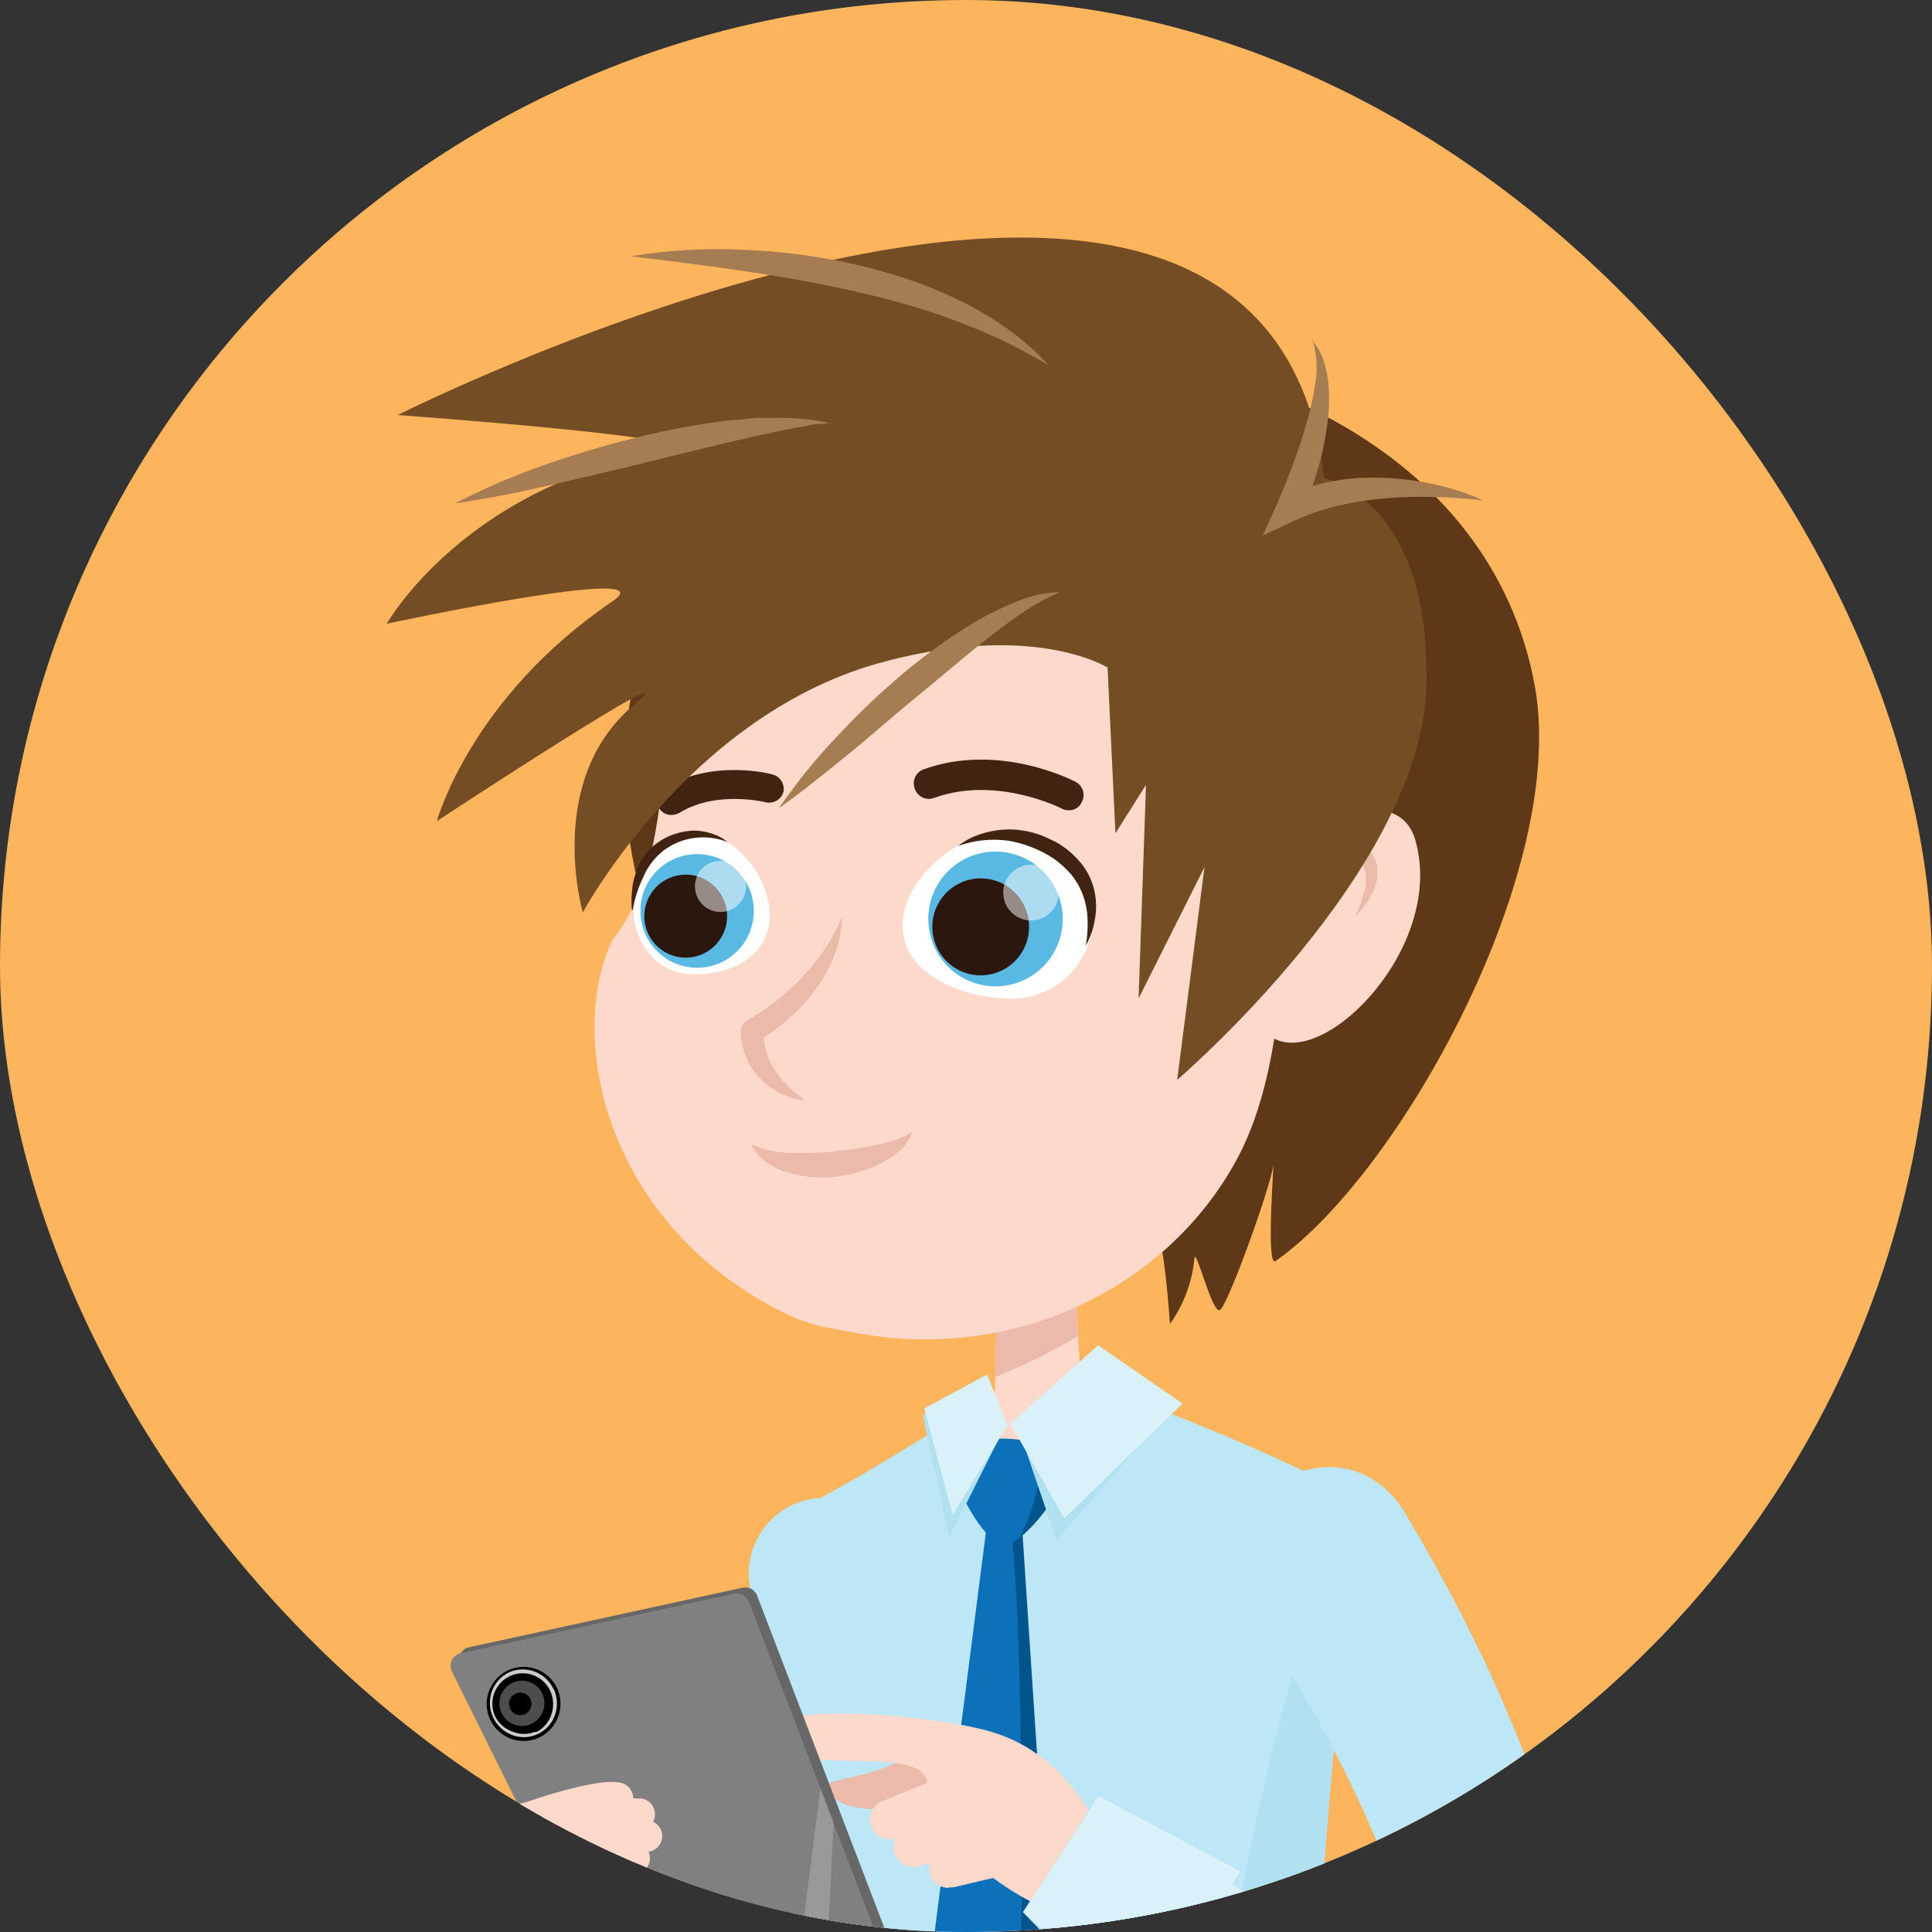 <svg width="204" height="204" viewBox="0 0 204 204" fill="none" xmlns="http://www.w3.org/2000/svg">
<rect x="0" y="0" width="204" height="204" fill="#333333" stroke="none"/>
<g clip-path="url(#clip0_3409_126510)">
<path d="M242 -7H-7V221.949H242V-7Z" fill="#FCB45D"/>
<path d="M96.882 178.997C96.302 174.975 95.66 170.435 94.986 165.407C94.886 164.334 94.571 163.292 94.059 162.344C93.547 161.396 92.85 160.561 92.008 159.89C91.166 159.219 90.198 158.726 89.161 158.44C88.125 158.153 87.041 158.08 85.975 158.224C84.909 158.368 83.884 158.727 82.96 159.278C82.036 159.83 81.232 160.563 80.598 161.433C79.964 162.304 79.512 163.294 79.269 164.344C79.027 165.394 78.998 166.483 79.186 167.544C79.876 172.619 80.518 177.206 81.098 181.244C82.963 194.472 84.139 202.767 83.982 209.523C78.528 207.119 76.145 205.202 69.64 202.013C65.691 200.065 64.938 202.516 61.913 205.673C59.139 208.517 64.28 214.377 70.581 219.2C74.119 221.988 78.002 224.307 82.133 226.097C84.701 227.31 87.458 228.07 90.283 228.344C92.129 228.346 93.922 227.728 95.377 226.589C96.832 225.45 97.864 223.855 98.308 222.06V221.871C101.24 209.978 99.751 199.546 96.835 178.887" fill="#BDE6F6"/>
<path d="M142.483 164.025C140.79 188.549 134.442 243.095 140.21 259.293C140.444 259.988 140.738 260.66 141.088 261.304C142.656 264.116 135.022 266.017 127.122 266.457C110.665 267.494 87.796 264.116 87.796 264.116C87.796 264.116 82.247 160.553 86.761 158.102C93.784 154.3 104.003 147.701 104.003 147.701C104.003 147.701 118.674 147.371 119.959 147.843C124.223 149.414 142.859 156.892 142.781 158.699C142.781 160.27 142.609 162.045 142.467 164.025" fill="#BDE6F6"/>
<path d="M140.211 259.214C140.211 259.576 140.211 259.906 140.211 260.22C140.038 263.441 128.925 264.273 121.025 264.776C122.859 250.024 133.126 170.686 142.53 163.946C140.838 188.47 134.49 243.017 140.258 259.214" fill="#B1E1F0"/>
<path d="M114.52 124.214C114.52 124.214 114.52 124.324 114.52 124.371C114.159 127.513 113.956 130.09 113.83 132.431C113.674 135.903 113.721 138.715 113.83 141.071C114.018 144.528 114.363 147.199 114.442 150.042C114.442 151.817 114.097 153.404 113.532 153.687C112.36 154.317 111.054 154.657 109.724 154.677C108.156 154.677 106.589 155.886 105.742 155.431C105.194 155.148 104.959 151.817 105.006 150.058C105.006 148.785 105.006 147.167 105.115 145.345C105.241 138.668 105.335 129.414 105.021 125.188C105.021 124.811 105.021 124.465 104.927 124.183C104.817 123.47 104.904 122.741 105.181 122.076C105.458 121.411 105.912 120.835 106.495 120.412C109.363 118.307 115.116 119.548 114.567 124.183" fill="#FDD9CC"/>
<path d="M114.518 124.215C114.518 124.215 114.518 124.325 114.518 124.372C114.158 127.514 113.954 130.09 113.828 132.431C113.672 135.903 113.719 138.715 113.828 141.072C111.047 142.746 108.132 144.186 105.114 145.377C105.239 138.7 105.333 129.446 105.02 125.22L106.446 120.507C109.314 118.402 115.067 119.643 114.518 124.277" fill="#ECBAAB"/>
<path d="M68.344 211.156C67.529 210.574 57.717 203.96 57.717 203.96L62.325 199.341L68.344 211.156Z" fill="#FDD9CC"/>
<path d="M108.941 225.704L102.53 234.878L102.468 234.721L96.01 224.902L104.395 159.5L106.574 160.458L107.859 161.039L108.941 225.704Z" fill="#0D71BA"/>
<path d="M112.106 224.604L102.529 234.894V234.722C104.452 231.771 106.03 228.608 107.232 225.295C107.89 222.153 108.517 173.105 106.605 160.474L107.906 161.039L112.106 224.604Z" fill="#00558D"/>
<path d="M113.426 154.064C113.426 155.116 110.292 160.348 107.705 162.312C107.452 162.558 107.153 162.752 106.825 162.881C106.496 163.011 106.146 163.073 105.793 163.066C103.364 162.548 99.32 154.252 100.636 153.153C102.658 151.472 107.125 151.723 110.197 152.477C112.063 152.917 113.332 153.561 113.426 154.048" fill="#0D71BA"/>
<path d="M113.424 154.064C113.424 155.116 110.289 160.348 107.703 162.312C109.201 159.24 110.05 155.892 110.195 152.477C112.061 152.917 113.33 153.561 113.424 154.048" fill="#00558D"/>
<path d="M116.904 142.847L124.209 148.204L111.559 162.642L107.547 150.859L116.904 142.847Z" fill="#B1E1F0"/>
<path d="M115.951 142.046L124.87 148.204L112.377 160.333L106.688 150.325L115.951 142.046Z" fill="#DAF1F9"/>
<path d="M105.931 150.984L100.226 162.359L97.436 149.445L101.746 147.135L105.931 150.984Z" fill="#B1E1F0"/>
<path d="M106.371 150.545L100.588 159.924L97.594 148.707L104.24 145.125L106.371 150.545Z" fill="#DAF1F9"/>
<path d="M97.502 184.055C93.615 188.061 86.907 187.511 87.377 188.768C87.847 190.025 89.509 191.91 97.299 190.622C105.089 189.334 105.387 184.479 103.004 183.945C101.183 183.635 99.323 183.635 97.502 183.945" fill="#ECBAAB"/>
<path d="M117.778 197.126C115.224 189.978 110.96 184.747 104.722 182.877C98.484 181.007 80.678 179.546 81.022 183.113C81.508 188.36 98.264 183.537 97.888 188.548C97.512 193.56 106.65 200.473 111.524 201.902C116.399 203.332 119.032 200.661 117.794 197.189" fill="#FDD9CC"/>
<path d="M93.944 194.22C93.529 194.221 93.124 194.097 92.78 193.865C92.436 193.632 92.17 193.302 92.016 192.916C91.809 192.401 91.812 191.825 92.027 191.313C92.241 190.801 92.648 190.394 93.16 190.182L105.026 185.359C105.541 185.152 106.118 185.158 106.629 185.376C107.14 185.594 107.544 186.006 107.753 186.522C107.858 186.775 107.911 187.047 107.91 187.321C107.909 187.596 107.854 187.867 107.747 188.12C107.641 188.373 107.485 188.602 107.29 188.794C107.095 188.986 106.863 189.138 106.609 189.24L94.728 194.063C94.48 194.169 94.213 194.222 93.944 194.22" fill="#FDD9CC"/>
<path d="M96.461 197.126C95.972 197.133 95.496 196.968 95.116 196.659C94.737 196.35 94.478 195.917 94.384 195.436C94.291 194.955 94.369 194.456 94.605 194.027C94.842 193.598 95.221 193.266 95.677 193.089L108.373 187.888C108.887 187.68 109.462 187.685 109.972 187.901C110.482 188.118 110.885 188.529 111.093 189.043C111.301 189.558 111.296 190.134 111.08 190.645C110.864 191.156 110.454 191.561 109.941 191.769L97.26 197.016C97.007 197.121 96.735 197.175 96.461 197.173" fill="#FDD9CC"/>
<path d="M100.196 199.342C99.678 199.349 99.177 199.164 98.788 198.822C98.4 198.479 98.152 198.004 98.094 197.489C98.035 196.974 98.169 196.455 98.471 196.034C98.773 195.613 99.22 195.319 99.725 195.21L113.519 191.942C114.04 191.865 114.571 191.987 115.006 192.283C115.442 192.58 115.75 193.03 115.871 193.544C115.991 194.058 115.914 194.598 115.656 195.058C115.397 195.518 114.976 195.864 114.475 196.027L100.682 199.279C100.521 199.303 100.357 199.303 100.196 199.279" fill="#FDD9CC"/>
<path d="M49.52 173.938L78.376 167.653C78.694 167.571 79.031 167.611 79.321 167.765C79.611 167.919 79.833 168.176 79.944 168.486L98.972 218.163C99.053 218.369 99.081 218.591 99.055 218.811C99.028 219.031 98.947 219.24 98.82 219.421C98.692 219.602 98.522 219.748 98.324 219.846C98.127 219.945 97.907 219.992 97.687 219.985L70.837 219.231C70.592 219.228 70.353 219.157 70.146 219.027C69.938 218.897 69.771 218.712 69.661 218.492L48.595 175.854C48.505 175.67 48.458 175.468 48.457 175.262C48.456 175.057 48.502 174.855 48.592 174.67C48.681 174.485 48.811 174.323 48.971 174.196C49.132 174.069 49.32 173.981 49.52 173.938" fill="#666766"/>
<path d="M96.837 220.582L86.618 220.299L82.636 220.173L69.987 219.828C69.743 219.822 69.506 219.749 69.301 219.616C69.096 219.482 68.932 219.295 68.828 219.074L47.715 176.482C47.624 176.298 47.577 176.096 47.576 175.891C47.575 175.686 47.621 175.483 47.711 175.298C47.8 175.113 47.93 174.951 48.091 174.825C48.252 174.698 48.439 174.609 48.639 174.566L77.495 168.282C77.813 168.21 78.145 168.255 78.433 168.408C78.72 168.56 78.944 168.811 79.063 169.114L86.649 188.847L87.997 192.46L98.107 218.791C98.187 218.998 98.215 219.221 98.188 219.441C98.161 219.662 98.081 219.872 97.954 220.054C97.826 220.235 97.657 220.383 97.459 220.483C97.262 220.584 97.043 220.634 96.822 220.629" fill="#808080"/>
<path d="M58.783 178.164C58.439 177.476 57.901 176.905 57.235 176.522C56.569 176.139 55.806 175.962 55.04 176.012C54.274 176.062 53.539 176.337 52.929 176.803C52.318 177.27 51.858 177.906 51.606 178.633C51.355 179.359 51.322 180.144 51.514 180.889C51.705 181.635 52.111 182.307 52.681 182.822C53.251 183.337 53.96 183.672 54.719 183.785C55.478 183.898 56.254 183.784 56.949 183.458C57.417 183.231 57.835 182.915 58.181 182.526C58.526 182.137 58.791 181.684 58.962 181.192C59.132 180.7 59.204 180.18 59.173 179.66C59.143 179.14 59.01 178.632 58.783 178.164" fill="black"/>
<path d="M57.279 178.855C57.081 178.423 56.759 178.061 56.354 177.814C55.949 177.567 55.48 177.447 55.007 177.468C54.534 177.49 54.078 177.652 53.697 177.935C53.316 178.217 53.028 178.607 52.87 179.055C52.711 179.502 52.689 179.987 52.807 180.447C52.925 180.907 53.177 181.321 53.531 181.637C53.884 181.953 54.324 182.156 54.794 182.22C55.263 182.284 55.741 182.206 56.166 181.997C56.718 181.716 57.142 181.233 57.349 180.649C57.556 180.064 57.531 179.422 57.279 178.855" fill="#4D4D4E"/>
<path d="M56.021 179.421C55.922 179.205 55.762 179.023 55.56 178.899C55.358 178.775 55.124 178.714 54.888 178.724C54.651 178.734 54.423 178.814 54.232 178.955C54.041 179.095 53.897 179.289 53.816 179.513C53.736 179.736 53.724 179.978 53.782 180.208C53.84 180.438 53.965 180.646 54.141 180.805C54.316 180.963 54.536 181.066 54.77 181.099C55.004 181.133 55.243 181.095 55.456 180.992C55.734 180.853 55.947 180.612 56.052 180.319C56.157 180.027 56.146 179.705 56.021 179.421" fill="black"/>
<path d="M58.453 178.305H58.296H58.453C58.863 179.171 58.919 180.164 58.61 181.07C58.457 181.513 58.218 181.919 57.906 182.267C57.594 182.615 57.216 182.897 56.794 183.096C56.372 183.295 55.914 183.408 55.448 183.427C54.982 183.446 54.517 183.371 54.08 183.207C53.187 182.867 52.461 182.19 52.058 181.322C51.662 180.472 51.615 179.502 51.926 178.618C52.236 177.733 52.88 177.007 53.719 176.593L53.939 176.499C54.788 176.182 55.725 176.198 56.562 176.545C57.399 176.892 58.075 177.543 58.453 178.368M56.65 182.877C57.02 182.69 57.349 182.431 57.617 182.115C57.887 181.8 58.091 181.434 58.218 181.039C58.506 180.217 58.461 179.315 58.092 178.525C57.913 178.144 57.661 177.801 57.35 177.517C57.039 177.233 56.675 177.014 56.279 176.871C55.883 176.728 55.463 176.664 55.042 176.684C54.622 176.704 54.21 176.806 53.829 176.986C53.448 177.165 53.106 177.418 52.823 177.73C52.54 178.042 52.321 178.407 52.178 178.804C52.035 179.2 51.972 179.621 51.992 180.043C52.011 180.464 52.114 180.877 52.293 181.259C52.696 182.028 53.382 182.608 54.205 182.877C54.927 183.154 55.725 183.154 56.447 182.877H56.65Z" fill="#CCCCCB"/>
<path d="M88.017 192.46L86.622 220.331L82.641 220.221L86.622 188.863L88.017 192.46Z" fill="#999999"/>
<path d="M167.17 213.041C167.155 216.879 165.739 220.578 163.189 223.441C161.665 225.006 159.76 226.144 157.663 226.745C155.565 227.346 153.348 227.387 151.229 226.866C137.326 223.143 125.508 214.832 113.925 206.757C112.434 205.706 111.376 204.149 110.947 202.374C110.719 201.259 110.735 200.108 110.995 199C111.254 197.893 111.751 196.855 112.45 195.958C113.149 195.062 114.034 194.328 115.044 193.808C116.053 193.289 117.164 192.995 118.298 192.947C119.873 192.961 121.405 193.46 122.687 194.377C130.524 199.389 138.737 204.73 147.483 208.171L149.662 208.988C147.515 195.587 139.098 180.85 132.154 169.853C125.21 158.856 141.292 148.707 148.236 159.531C156.339 173.136 163.032 187.59 166.371 203.301C167.037 206.529 167.316 209.825 167.201 213.12" fill="#BDE6F6"/>
<path d="M167.171 213.041C167.155 216.879 165.739 220.578 163.189 223.441C161.665 225.005 159.76 226.144 157.663 226.745C155.566 227.345 153.348 227.387 151.23 226.866C137.327 223.143 125.509 214.832 113.925 206.757C112.435 205.706 111.376 204.148 110.947 202.374C121.026 212.413 146.293 225.562 154.38 226.191C160.274 226.662 164.976 218.068 167.171 213.12" fill="#B1E1F0"/>
<path d="M147.556 208.14C145.832 210.308 127.838 202.311 118.371 192.916C119.946 192.929 121.478 193.429 122.76 194.346C130.597 199.357 138.81 204.699 147.556 208.14Z" fill="#DAF1F9"/>
<path d="M130.12 198.902L121.092 215.461L108.004 201.903C108.004 201.903 114.995 191.157 115.089 190.905L130.12 198.902Z" fill="#B1E1F0"/>
<path d="M130.965 197.598L120.917 213.639L108.033 201.903C108.033 201.903 115.87 189.869 115.98 189.633L130.965 197.598Z" fill="#DAF1F9"/>
<path d="M53.302 194.518C52.926 194.529 52.557 194.412 52.256 194.186C51.955 193.959 51.74 193.637 51.645 193.272C51.551 192.908 51.582 192.521 51.735 192.177C51.888 191.832 52.153 191.55 52.487 191.376C54.853 190.496 62.769 187.637 65.496 188.234C65.711 188.274 65.916 188.356 66.1 188.476C66.283 188.596 66.441 188.75 66.565 188.931C66.689 189.112 66.776 189.316 66.821 189.53C66.866 189.745 66.869 189.966 66.829 190.182C66.788 190.398 66.706 190.603 66.587 190.787C66.468 190.971 66.313 191.129 66.133 191.253C65.952 191.377 65.749 191.464 65.535 191.51C65.321 191.555 65.1 191.558 64.885 191.517C63.678 191.297 58.098 192.931 53.647 194.659H53.302" fill="#FDD9CC"/>
<path d="M67.697 193.215C67.516 193.247 67.33 193.247 67.148 193.215C64.438 193.099 61.723 193.305 59.061 193.827C58.636 193.866 58.213 193.742 57.877 193.479C57.54 193.216 57.316 192.835 57.251 192.413C57.185 191.991 57.282 191.56 57.522 191.206C57.762 190.853 58.127 190.605 58.543 190.512C61.595 189.934 64.706 189.733 67.807 189.915C68.188 189.99 68.532 190.196 68.779 190.497C69.026 190.798 69.161 191.175 69.161 191.565C69.161 191.955 69.026 192.332 68.779 192.633C68.532 192.934 68.188 193.14 67.807 193.215" fill="#FDD9CC"/>
<path d="M68.472 195.524C68.285 195.555 68.095 195.555 67.908 195.524C65.197 195.409 62.483 195.614 59.82 196.137V196.137C59.393 196.183 58.964 196.064 58.622 195.803C58.28 195.541 58.051 195.158 57.982 194.733C57.914 194.307 58.011 193.872 58.254 193.516C58.497 193.16 58.867 192.912 59.287 192.822C62.344 192.243 65.461 192.042 68.566 192.225C68.999 192.309 69.382 192.56 69.631 192.925C69.881 193.289 69.977 193.738 69.899 194.173C69.832 194.514 69.663 194.827 69.413 195.069C69.164 195.31 68.846 195.469 68.504 195.524" fill="#FDD9CC"/>
<path d="M58.988 200.159C58.609 200.178 58.235 200.066 57.928 199.842C57.622 199.619 57.401 199.297 57.302 198.93C57.203 198.562 57.232 198.173 57.385 197.825C57.538 197.477 57.805 197.191 58.142 197.017C61.017 195.828 64.029 194.999 67.107 194.55C67.522 194.59 67.907 194.784 68.187 195.093C68.467 195.403 68.623 195.805 68.623 196.223C68.623 196.641 68.467 197.044 68.187 197.353C67.907 197.662 67.522 197.856 67.107 197.896C64.416 198.328 61.786 199.077 59.27 200.127C59.155 200.175 59.034 200.207 58.91 200.222" fill="#FDD9CC"/>
<path d="M55.76 190.214C61.81 188.91 70.745 193.01 69.757 194.157C68.77 195.304 61.199 200.598 60.87 201.745C60.541 202.892 62.281 205.264 60.541 205.123C55.384 204.715 51.277 195.32 52.061 193.434C53.299 190.497 53.973 190.607 55.76 190.292" fill="#FDD9CC"/>
<path d="M65.951 83.304C67.142 108.865 87.44 134.363 109.415 133.342C112.268 133.201 119.666 127.152 121.484 128.079C122.817 128.739 123.538 139.799 123.538 139.799C125.004 137.74 125.897 135.327 126.124 132.808C126.296 131.74 128.083 139.092 128.867 138.291C129.854 137.301 134.18 125.22 134.447 123.067C134.604 121.779 133.616 133.892 134.682 133.153C147.707 124.089 165.701 91.851 162.033 72.275C157.331 47.139 130.246 36.031 108.287 37.052C86.327 38.074 64.76 57.743 65.966 83.304" fill="#5F3917"/>
<path d="M134.399 109.603C114.948 98.402 146.108 77.491 149.415 88.614C152.722 99.737 140.011 112.871 134.399 109.588" fill="#FDD9CC"/>
<path d="M134.01 100.978C133.809 99.995 133.896 98.974 134.261 98.04C134.598 97.108 135.039 96.217 135.577 95.385C136.653 93.722 137.999 92.251 139.559 91.033C140.38 90.38 141.308 89.875 142.302 89.54C142.598 89.454 142.903 89.401 143.211 89.383C143.593 89.364 143.972 89.451 144.308 89.635C144.492 89.736 144.652 89.875 144.778 90.043C144.884 90.161 144.974 90.293 145.045 90.436C145.19 90.703 145.301 90.989 145.374 91.284C145.57 92.36 145.387 93.471 144.856 94.427C144.401 95.301 143.803 96.092 143.085 96.767C143.484 95.917 143.81 95.034 144.057 94.128C144.294 93.334 144.294 92.487 144.057 91.693C143.993 91.528 143.903 91.374 143.791 91.237C143.791 91.237 143.681 91.08 143.65 91.064C143.618 91.049 143.65 91.064 143.65 91.064C143.388 91.021 143.12 91.059 142.881 91.174C142.098 91.505 141.365 91.944 140.703 92.478C139.267 93.603 137.944 94.866 136.753 96.249C136.186 96.95 135.663 97.684 135.185 98.448C134.671 99.221 134.324 100.094 134.167 101.009" fill="#ECBAAB"/>
<path d="M89.471 49.416C63.421 63.226 74.832 86.556 64.675 99.234C59.972 109.022 63.531 127.654 80.553 137.426C84.785 139.861 86.399 140.034 90.851 140.82C107.152 143.726 123.5 136.012 130.835 121.967C140.397 103.539 135.538 56.062 110.193 46.934C106.792 45.657 103.136 45.216 99.531 45.648C95.925 46.08 92.476 47.372 89.471 49.416" fill="#FDD9CC"/>
<path d="M112.832 85.551C112.568 85.563 112.306 85.498 112.079 85.362C112.079 85.362 105.245 81.859 98.647 84.247C98.449 84.324 98.239 84.36 98.027 84.353C97.816 84.347 97.608 84.297 97.416 84.207C97.224 84.118 97.052 83.99 96.911 83.832C96.769 83.674 96.661 83.49 96.593 83.289C96.516 83.092 96.479 82.882 96.485 82.67C96.491 82.459 96.539 82.251 96.627 82.059C96.715 81.867 96.84 81.695 96.996 81.552C97.152 81.41 97.335 81.3 97.534 81.231C105.465 78.371 113.208 82.377 113.537 82.534C113.729 82.629 113.899 82.761 114.038 82.924C114.177 83.087 114.281 83.276 114.344 83.481C114.407 83.685 114.428 83.9 114.405 84.113C114.382 84.326 114.316 84.532 114.211 84.718C114.093 84.981 113.898 85.202 113.652 85.351C113.405 85.5 113.119 85.57 112.832 85.551Z" fill="#412311"/>
<path d="M115.367 97.349C115.307 98.508 115.013 99.642 114.501 100.683C113.99 101.724 113.272 102.65 112.392 103.404C111.512 104.158 110.489 104.725 109.383 105.069C108.278 105.414 107.114 105.529 105.962 105.408C100.931 105.173 95.069 102.502 95.304 97.459C95.539 92.416 101.683 87.546 106.715 87.781C109.122 87.911 111.381 88.99 112.999 90.782C114.617 92.574 115.462 94.935 115.351 97.349" fill="white"/>
<path d="M105.102 89.918C106.507 89.915 107.882 90.329 109.051 91.11C110.221 91.89 111.134 93 111.673 94.3C112.213 95.6 112.356 97.032 112.084 98.413C111.812 99.795 111.137 101.065 110.144 102.062C109.152 103.058 107.887 103.738 106.509 104.014C105.131 104.29 103.703 104.15 102.404 103.611C101.106 103.073 99.996 102.161 99.215 100.99C98.434 99.82 98.018 98.443 98.018 97.035C98.016 96.101 98.197 95.176 98.552 94.312C98.907 93.449 99.429 92.664 100.087 92.003C100.745 91.342 101.527 90.818 102.387 90.46C103.248 90.102 104.171 89.918 105.102 89.918" fill="#5AB9E2"/>
<path d="M103.551 92.746C104.562 92.746 105.55 93.046 106.39 93.609C107.23 94.172 107.885 94.972 108.272 95.908C108.659 96.844 108.76 97.873 108.563 98.867C108.366 99.86 107.879 100.773 107.164 101.489C106.45 102.206 105.539 102.693 104.548 102.891C103.557 103.089 102.529 102.987 101.596 102.599C100.662 102.212 99.864 101.555 99.303 100.713C98.741 99.871 98.441 98.881 98.441 97.868C98.441 96.509 98.98 95.207 99.938 94.246C100.896 93.286 102.196 92.746 103.551 92.746Z" fill="#2C170E"/>
<path d="M114.65 99.848C114.811 98.946 114.874 98.03 114.838 97.114C114.812 96.247 114.653 95.388 114.368 94.569C114.083 93.779 113.67 93.041 113.145 92.385C112.595 91.74 111.969 91.165 111.28 90.673C109.83 89.713 108.196 89.066 106.483 88.772C104.694 88.526 102.872 88.714 101.17 89.322C101.925 88.728 102.787 88.286 103.709 88.018C104.648 87.727 105.626 87.579 106.609 87.578C107.097 87.581 107.585 87.623 108.067 87.704C108.55 87.781 109.027 87.897 109.493 88.049C109.966 88.202 110.427 88.391 110.872 88.615L111.201 88.772C111.312 88.811 111.417 88.864 111.515 88.929C111.737 89.038 111.947 89.169 112.142 89.322C112.572 89.597 112.972 89.919 113.333 90.28C113.71 90.632 114.056 91.016 114.368 91.427C114.97 92.255 115.387 93.204 115.59 94.208C115.786 95.193 115.786 96.207 115.59 97.193C115.429 98.125 115.111 99.022 114.65 99.848" fill="#412311"/>
<g opacity="0.5">
<path d="M108.863 91.315C109.442 91.315 110.009 91.488 110.491 91.811C110.973 92.133 111.349 92.592 111.571 93.129C111.793 93.666 111.851 94.257 111.737 94.826C111.624 95.396 111.345 95.92 110.935 96.331C110.525 96.742 110.003 97.021 109.435 97.135C108.866 97.248 108.277 97.19 107.741 96.968C107.205 96.745 106.748 96.369 106.426 95.885C106.104 95.402 105.932 94.834 105.932 94.253C105.932 93.868 106.007 93.486 106.155 93.129C106.302 92.773 106.518 92.449 106.79 92.176C107.062 91.903 107.385 91.687 107.741 91.539C108.097 91.391 108.478 91.315 108.863 91.315" fill="white"/>
</g>
<path d="M70.871 86.053C70.617 86.057 70.365 85.993 70.142 85.869C69.92 85.745 69.733 85.565 69.602 85.346C69.403 85.001 69.343 84.593 69.433 84.205C69.524 83.817 69.757 83.478 70.088 83.257C75.135 80.115 81.373 81.686 81.64 81.796C82.014 81.909 82.333 82.159 82.533 82.496C82.734 82.834 82.8 83.234 82.721 83.618C82.611 84 82.36 84.326 82.02 84.53C81.68 84.734 81.275 84.801 80.887 84.718C80.887 84.718 75.668 83.398 71.734 85.833C71.468 85.976 71.172 86.051 70.871 86.053" fill="#412311"/>
<path d="M66.874 95.354C66.686 99.611 69.414 102.753 73.05 102.879C76.686 103.005 81.075 101.308 81.263 96.925C81.451 92.541 77.423 88.048 73.787 87.86C70.15 87.671 67.062 91.002 66.874 95.354" fill="white"/>
<path d="M73.643 90.185C74.829 90.192 75.988 90.551 76.97 91.219C77.953 91.886 78.715 92.831 79.16 93.934C79.606 95.037 79.714 96.247 79.472 97.412C79.23 98.576 78.648 99.642 77.8 100.475C76.952 101.307 75.876 101.868 74.709 102.086C73.543 102.304 72.337 102.17 71.247 101.701C70.156 101.231 69.23 100.447 68.585 99.449C67.94 98.45 67.605 97.282 67.624 96.092C67.644 94.51 68.289 93.001 69.417 91.894C70.545 90.787 72.064 90.173 73.643 90.185" fill="#5AB9E2"/>
<path d="M72.402 92.353C73.267 92.353 74.113 92.611 74.832 93.092C75.551 93.574 76.112 94.258 76.443 95.059C76.774 95.86 76.86 96.742 76.692 97.592C76.523 98.442 76.106 99.223 75.495 99.836C74.883 100.449 74.104 100.867 73.255 101.036C72.407 101.205 71.528 101.118 70.729 100.786C69.93 100.455 69.247 99.893 68.766 99.172C68.286 98.451 68.029 97.604 68.029 96.737C68.029 95.574 68.49 94.459 69.31 93.637C70.13 92.815 71.243 92.353 72.402 92.353Z" fill="#2C170E"/>
<path d="M66.729 96.093C66.658 95.461 66.658 94.823 66.729 94.192C66.763 93.538 66.889 92.893 67.105 92.275C67.299 91.637 67.59 91.033 67.967 90.484C68.341 89.912 68.82 89.417 69.377 89.023C69.924 88.614 70.533 88.296 71.18 88.08C71.819 87.867 72.483 87.74 73.155 87.703C73.815 87.688 74.473 87.789 75.099 88.002C75.728 88.187 76.314 88.497 76.823 88.913C75.684 88.458 74.446 88.312 73.233 88.489C72.065 88.656 70.958 89.121 70.02 89.84C69.099 90.576 68.377 91.532 67.92 92.62C67.388 93.72 67.014 94.888 66.807 96.093" fill="#412311"/>
<g opacity="0.5">
<path d="M76.077 90.893C76.61 90.893 77.131 91.052 77.575 91.349C78.018 91.645 78.364 92.067 78.568 92.561C78.772 93.055 78.825 93.598 78.721 94.123C78.617 94.647 78.36 95.128 77.983 95.506C77.606 95.884 77.126 96.141 76.603 96.246C76.08 96.35 75.538 96.296 75.045 96.092C74.552 95.887 74.132 95.541 73.835 95.097C73.539 94.652 73.381 94.13 73.381 93.595C73.379 93.24 73.447 92.888 73.582 92.559C73.717 92.23 73.915 91.931 74.166 91.68C74.417 91.429 74.715 91.23 75.043 91.095C75.371 90.96 75.722 90.891 76.077 90.893" fill="white"/>
</g>
<path d="M79.189 120.726C79.871 121.079 80.599 121.333 81.353 121.481C82.059 121.631 82.778 121.721 83.5 121.748C84.949 121.794 86.399 121.747 87.842 121.606C89.284 121.449 90.741 121.245 92.183 120.962C92.887 120.826 93.583 120.653 94.268 120.444C95.006 120.253 95.699 119.917 96.306 119.454C96.236 119.879 96.058 120.28 95.788 120.616C95.543 120.972 95.254 121.294 94.926 121.575C94.284 122.122 93.573 122.582 92.81 122.942C91.329 123.643 89.739 124.085 88.108 124.246C86.433 124.431 84.738 124.276 83.124 123.79C82.299 123.542 81.52 123.16 80.82 122.659C80.134 122.167 79.592 121.5 79.252 120.726" fill="#ECBAAB"/>
<path d="M88.912 96.784C87.345 104.639 79.508 108.881 79.508 108.881C79.589 110.532 80.169 112.12 81.172 113.433C82.174 114.746 83.55 115.723 85.119 116.233" fill="#FDD9CC"/>
<path d="M88.91 96.783C88.897 98.149 88.636 99.501 88.142 100.774C87.657 102.075 86.992 103.302 86.168 104.419C85.355 105.537 84.419 106.559 83.378 107.466C82.86 107.922 82.327 108.362 81.81 108.77C81.242 109.194 80.645 109.577 80.023 109.917L80.635 108.88C80.6 110.285 80.982 111.668 81.732 112.855C82.143 113.496 82.621 114.091 83.158 114.63C83.737 115.198 84.355 115.723 85.008 116.201C84.148 116.12 83.309 115.886 82.531 115.51C81.715 115.118 80.972 114.586 80.337 113.939C79.668 113.28 79.135 112.496 78.769 111.63C78.404 110.743 78.212 109.793 78.205 108.833C78.207 108.63 78.261 108.43 78.363 108.254C78.465 108.078 78.61 107.931 78.785 107.828V107.828C79.255 107.545 79.82 107.199 80.352 106.838C80.885 106.477 81.371 106.115 81.92 105.723C82.912 104.945 83.845 104.095 84.71 103.177C85.583 102.264 86.375 101.276 87.077 100.224C87.805 99.138 88.419 97.98 88.91 96.768" fill="#ECBAAB"/>
<path d="M139.816 50.516C133.876 -2.507 41.994 43.824 41.994 43.824C41.994 43.824 77.402 46.384 70.458 47.578C49.047 51.255 40.834 65.865 40.834 65.865C40.834 65.865 70.615 59.456 64.721 63.462C49.674 73.642 46.132 86.698 46.132 86.698C46.132 86.698 74.298 68.191 66.885 74.475C57.48 82.424 61.54 96.344 61.54 96.344C61.54 96.344 72.511 75.92 92.386 70.139C108.954 65.425 116.948 70.484 116.948 70.484L117.779 87.986L121.007 82.864L120.224 105.424L127.183 91.552L124.299 114.018C124.299 114.018 150.255 91.866 150.616 72.212C150.976 52.559 139.863 50.516 139.863 50.516" fill="#754D25"/>
<path d="M110.636 38.498C108.928 37.524 107.25 36.597 105.526 35.795C103.802 34.994 102.109 34.303 100.26 33.627C98.41 32.952 96.67 32.433 94.852 31.915C93.034 31.396 91.184 30.972 89.335 30.564C85.62 29.747 81.874 29.103 78.097 28.553C74.319 28.003 70.495 27.532 66.639 27.06C70.49 26.414 74.4 26.182 78.3 26.369C82.212 26.512 86.104 27.001 89.93 27.83C91.843 28.27 93.739 28.773 95.62 29.401C97.489 30.021 99.316 30.761 101.091 31.616C102.869 32.471 104.577 33.463 106.2 34.586C107.81 35.721 109.297 37.021 110.636 38.466" fill="#A67C52"/>
<path d="M138.53 35.922C139.066 36.523 139.471 37.229 139.721 37.995C139.993 38.767 140.172 39.569 140.254 40.383C140.407 41.986 140.354 43.602 140.097 45.191C139.871 46.787 139.52 48.363 139.047 49.904C138.583 51.431 138.023 52.926 137.37 54.381L135.505 52.48C137.183 51.685 138.959 51.12 140.787 50.799C141.688 50.628 142.599 50.517 143.514 50.469C144.418 50.422 145.323 50.422 146.226 50.469C148.015 50.533 149.794 50.765 151.54 51.161C153.275 51.537 154.967 52.096 156.587 52.826C154.831 52.638 153.107 52.512 151.383 52.48C149.678 52.425 147.972 52.472 146.273 52.622C144.605 52.751 142.949 53.008 141.32 53.392C139.735 53.76 138.192 54.286 136.712 54.963L133.342 56.534L134.909 53.077C135.489 51.742 136.053 50.312 136.571 48.914C137.088 47.516 137.558 46.086 137.966 44.657C138.387 43.231 138.701 41.777 138.906 40.305C139.14 38.812 139.028 37.285 138.577 35.843" fill="#A67C52"/>
<path d="M87.783 44.625L86.513 44.797C86.09 44.797 85.667 44.797 85.244 44.955C84.413 45.127 83.582 45.237 82.751 45.41C81.921 45.583 81.184 45.771 80.291 45.928L77.814 46.494C74.538 47.28 71.278 48.065 67.986 48.882C64.695 49.699 61.419 50.453 58.112 51.223C54.804 51.993 51.466 52.653 48.049 53.155C51.086 51.587 54.228 50.233 57.453 49.102C60.682 47.971 63.958 46.997 67.281 46.18C70.613 45.347 73.995 44.733 77.407 44.342C78.269 44.342 79.131 44.169 79.993 44.122H82.579C83.457 44.122 84.319 44.2 85.181 44.263C86.04 44.356 86.893 44.498 87.736 44.687" fill="#A67C52"/>
<path d="M111.837 62.55C110.41 63.168 109.049 63.931 107.777 64.828C106.508 65.707 105.269 66.619 104.047 67.593C101.633 69.494 99.345 71.505 96.884 73.5C94.423 75.495 92.181 77.522 89.721 79.517C87.26 81.512 84.862 83.476 82.26 85.33C84.049 82.707 86.046 80.232 88.232 77.93C90.383 75.592 92.676 73.388 95.097 71.332C97.519 69.268 100.104 67.403 102.824 65.755C104.204 64.928 105.645 64.209 107.135 63.602C108.623 62.956 110.217 62.589 111.837 62.518" fill="#A67C52"/>
</g>
<defs>
<clipPath id="clip0_3409_126510">
<rect width="204" height="204" rx="102" fill="white"/>
</clipPath>
</defs>
</svg>
